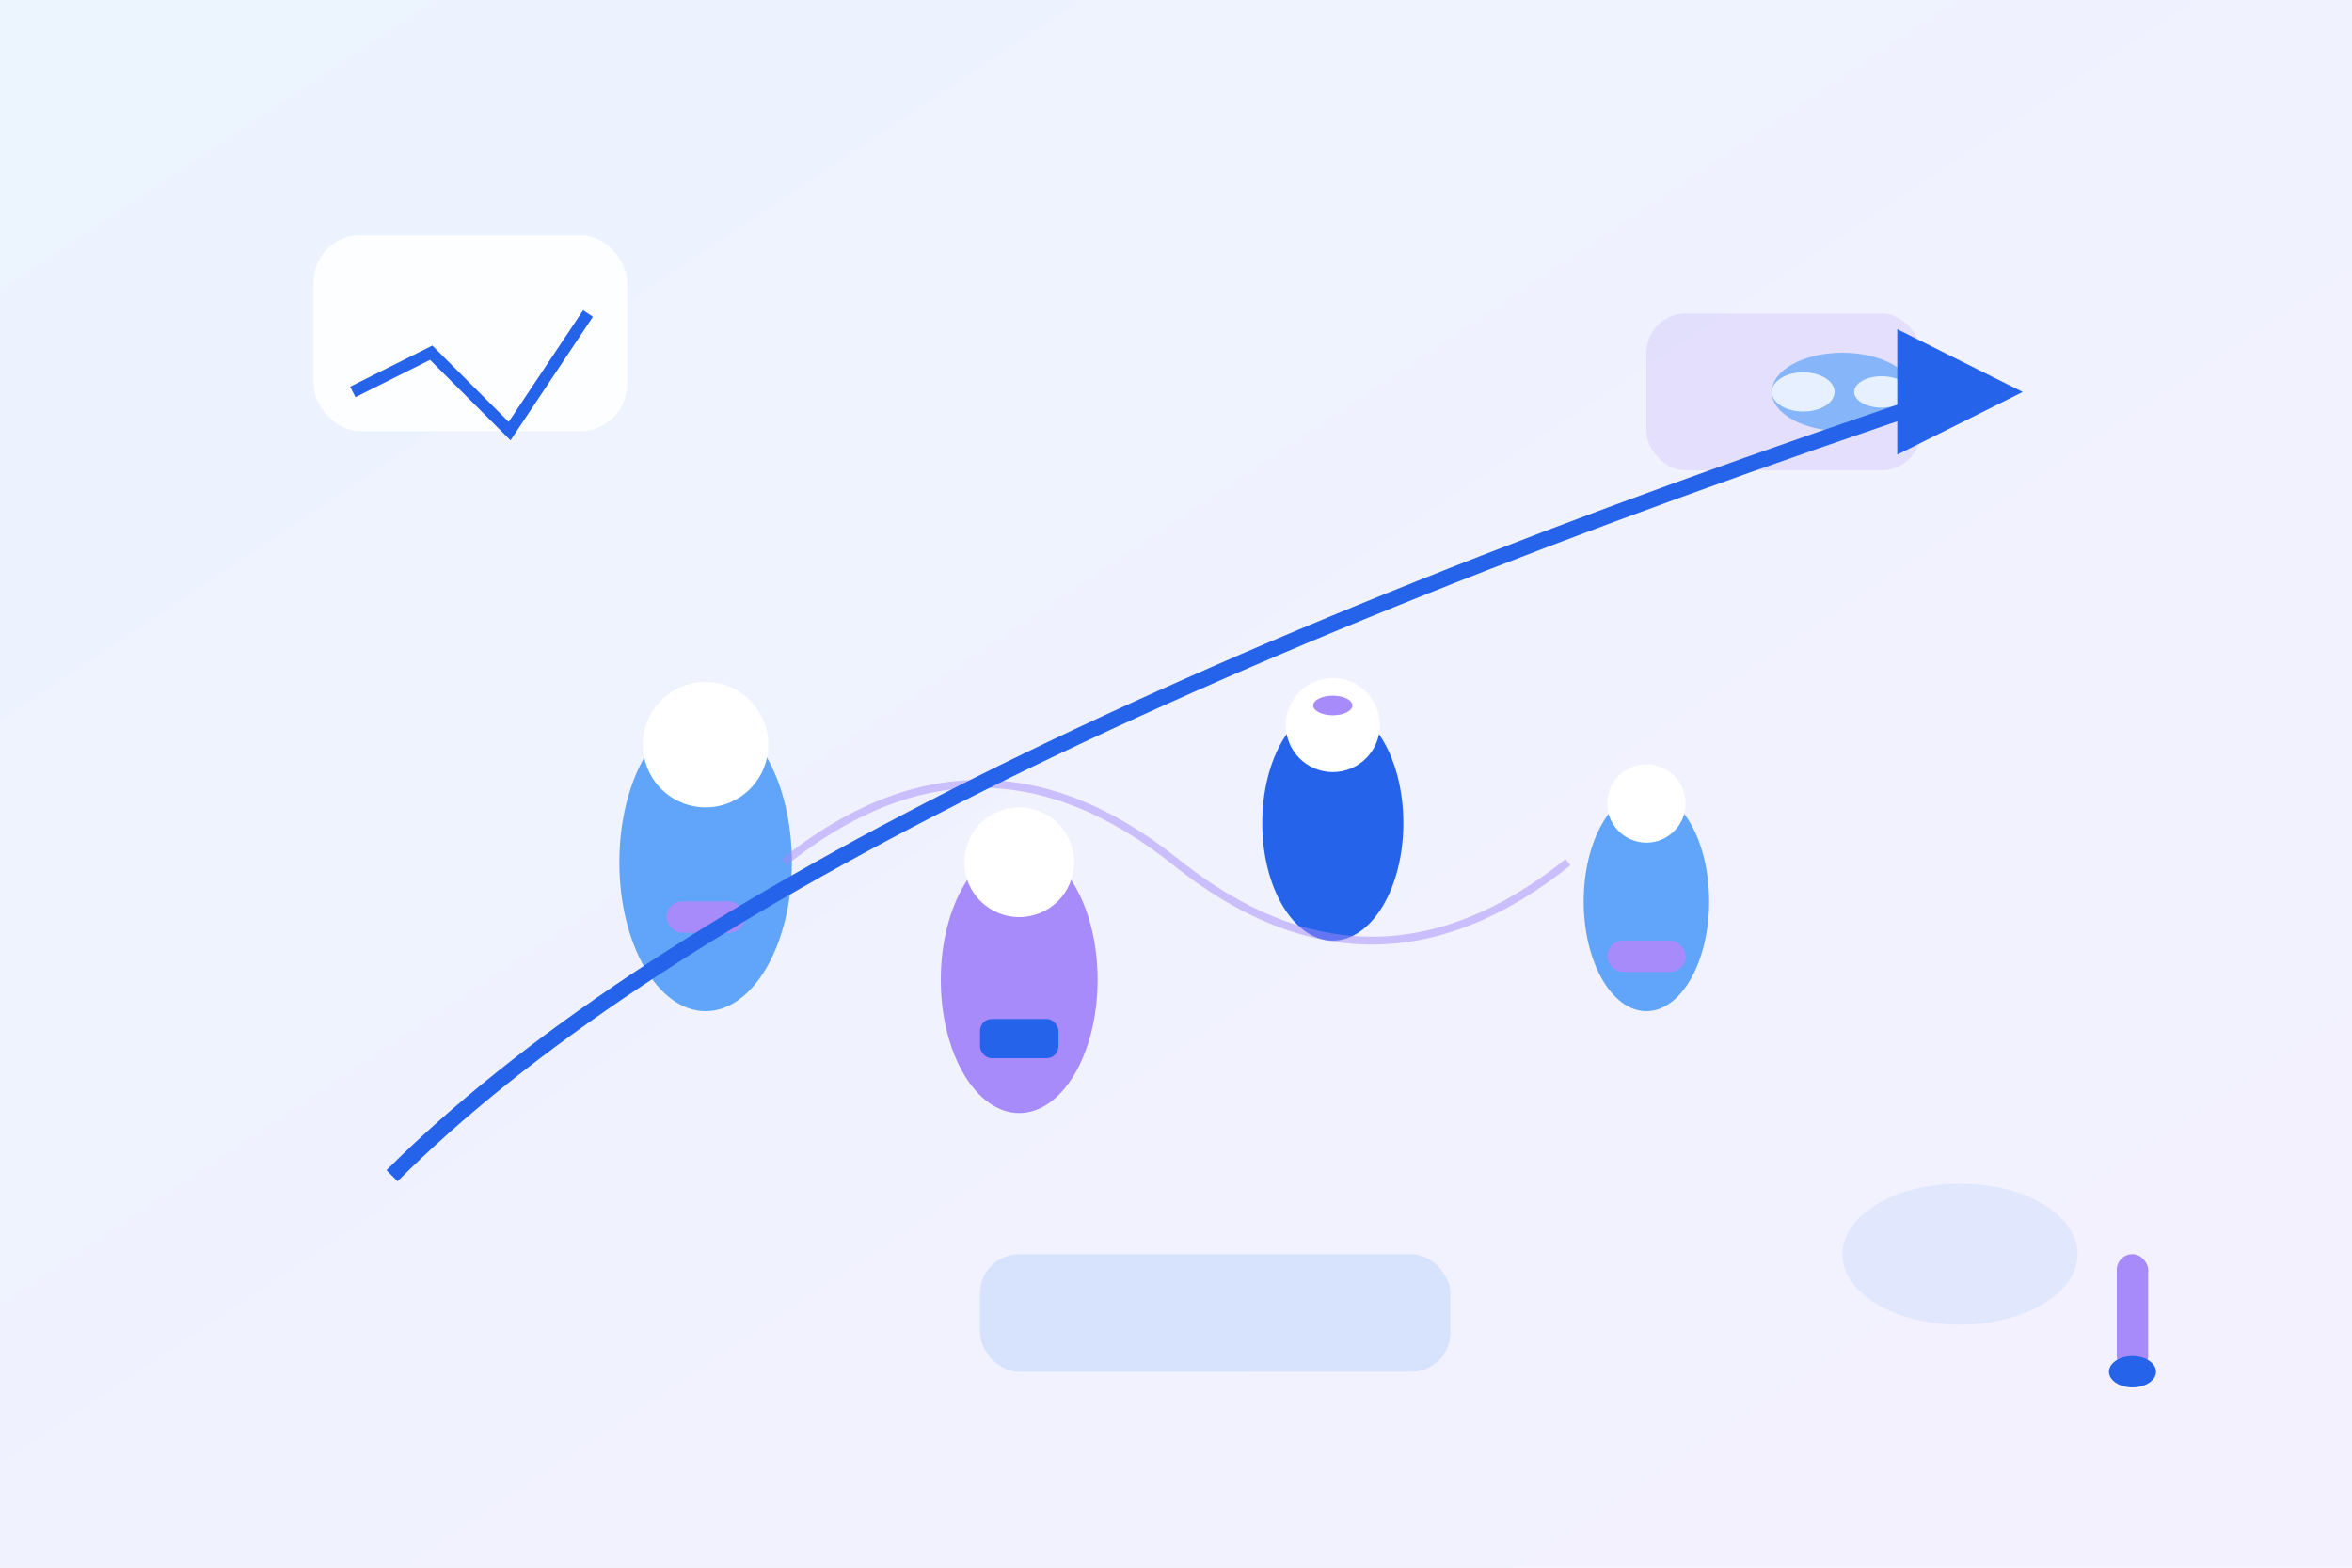 <?xml version="1.0" encoding="UTF-8"?>
<svg width="600" height="400" viewBox="0 0 600 400" fill="none" xmlns="http://www.w3.org/2000/svg">
  <defs>
    <linearGradient id="bg" x1="0" y1="0" x2="1" y2="1">
      <stop offset="0%" stop-color="#60A5FA" stop-opacity="0.12"/>
      <stop offset="100%" stop-color="#A78BFA" stop-opacity="0.12"/>
    </linearGradient>
    <linearGradient id="accent" x1="0" y1="0" x2="1" y2="1">
      <stop offset="0%" stop-color="#2563EB"/>
      <stop offset="100%" stop-color="#A78BFA"/>
    </linearGradient>
  </defs>
  <rect width="600" height="400" fill="url(#bg)"/>
  <!-- Digital elements: app, chart, cloud, design -->
  <rect x="80" y="60" width="80" height="50" rx="12" fill="#fff" fill-opacity="0.9"/>
  <rect x="420" y="80" width="70" height="40" rx="10" fill="#A78BFA" fill-opacity="0.18"/>
  <rect x="250" y="320" width="120" height="30" rx="10" fill="#60A5FA" fill-opacity="0.18"/>
  <ellipse cx="500" cy="320" rx="30" ry="18" fill="#60A5FA" fill-opacity="0.12"/>
  <!-- Chart lines -->
  <polyline points="90,100 110,90 130,110 150,80" fill="none" stroke="#2563EB" stroke-width="3"/>
  <!-- Cloud icon -->
  <ellipse cx="470" cy="100" rx="18" ry="10" fill="#60A5FA" fill-opacity="0.7"/>
  <ellipse cx="460" cy="100" rx="8" ry="5" fill="#fff" fill-opacity="0.8"/>
  <ellipse cx="480" cy="100" rx="7" ry="4" fill="#fff" fill-opacity="0.8"/>
  <!-- Design tool (paintbrush) -->
  <rect x="540" y="320" width="8" height="30" rx="4" fill="#A78BFA"/>
  <ellipse cx="544" cy="350" rx="6" ry="4" fill="#2563EB"/>
  <!-- Team figures -->
  <g>
    <!-- Person 1: presenting -->
    <ellipse cx="180" cy="220" rx="22" ry="38" fill="#60A5FA"/>
    <circle cx="180" cy="190" r="16" fill="#fff"/>
    <rect x="170" y="230" width="20" height="8" rx="4" fill="#A78BFA"/>
    <!-- Person 2: laptop -->
    <ellipse cx="260" cy="250" rx="20" ry="34" fill="#A78BFA"/>
    <circle cx="260" cy="220" r="14" fill="#fff"/>
    <rect x="250" y="260" width="20" height="10" rx="3" fill="#2563EB"/>
    <!-- Person 3: brainstorming -->
    <ellipse cx="340" cy="210" rx="18" ry="30" fill="#2563EB"/>
    <circle cx="340" cy="185" r="12" fill="#fff"/>
    <ellipse cx="340" cy="180" rx="5" ry="2.5" fill="#A78BFA"/>
    <!-- Person 4: cloud/tech -->
    <ellipse cx="420" cy="230" rx="16" ry="28" fill="#60A5FA"/>
    <circle cx="420" cy="205" r="10" fill="#fff"/>
    <rect x="410" y="240" width="20" height="8" rx="4" fill="#A78BFA"/>
  </g>
  <!-- Connection lines -->
  <path d="M200,220 Q250,180 300,220 Q350,260 400,220" stroke="#A78BFA" stroke-width="2" fill="none" opacity="0.5"/>
  <!-- Growth arrow -->
  <path d="M100,300 Q200,200 500,100" stroke="#2563EB" stroke-width="4" fill="none" marker-end="url(#arrowhead)"/>
  <defs>
    <marker id="arrowhead" markerWidth="8" markerHeight="8" refX="4" refY="4" orient="auto" markerUnits="strokeWidth">
      <polygon points="0 0, 8 4, 0 8" fill="#2563EB"/>
    </marker>
  </defs>
</svg> 